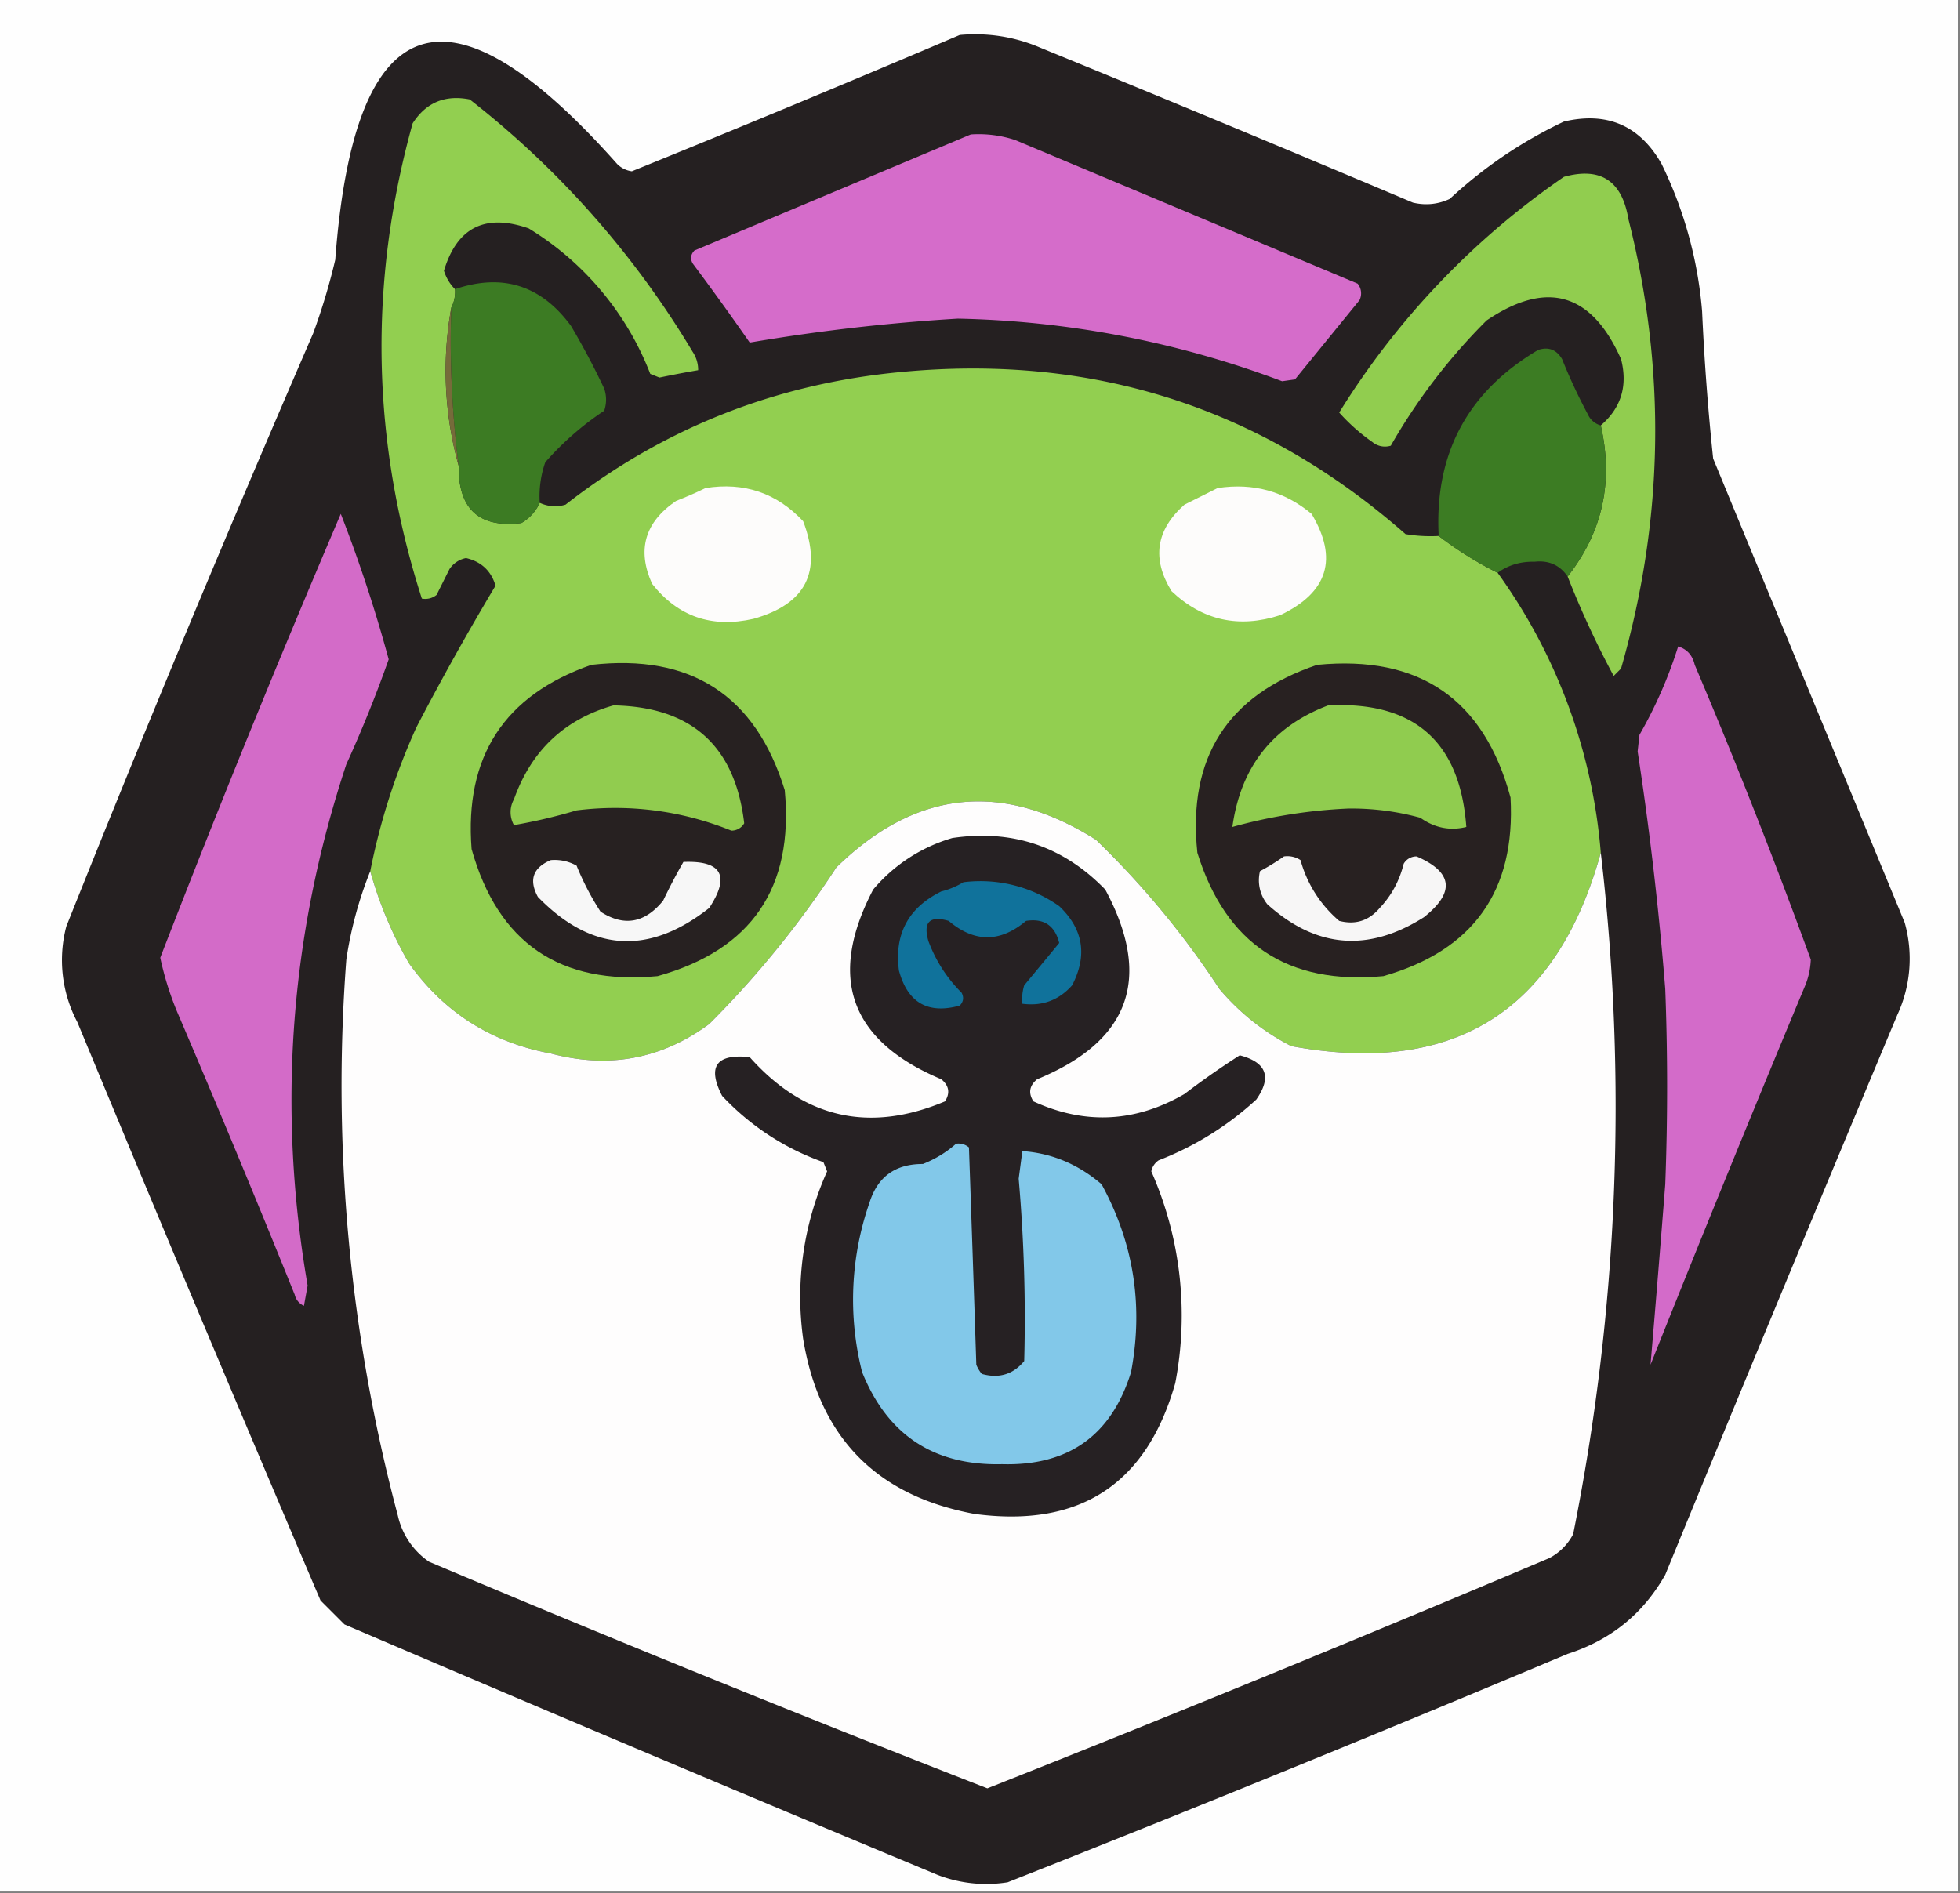 <svg xmlns="http://www.w3.org/2000/svg" width="532" height="514" style="shape-rendering:geometricPrecision;text-rendering:geometricPrecision;image-rendering:optimizeQuality;fill-rule:evenodd;clip-rule:evenodd"><rect width="100%" height="100%" fill="#808080" stroke="none"/><path style="opacity:1" fill="#fefefe" d="M-.5-.5h532v514H-.5V-.5Z"/><path style="opacity:1" fill="#252021" d="M260.5 9.5c7.64-.68 14.97.48 22 3.5 33.75 13.8 67.41 27.8 101 42 3.46.82 6.8.48 10-1 9.26-8.6 19.6-15.6 31-21 11.75-2.75 20.58 1.08 26.5 11.5a111.7 111.7 0 0 1 11 40c.6 13.37 1.6 26.7 3 40l52 126a36.23 36.23 0 0 1-2 25c-21.2 50.59-42.2 101.25-63 152-5.97 10.58-14.8 17.75-26.5 21.5a7511.26 7511.26 0 0 1-152 62 36.66 36.66 0 0 1-19-2 17299.29 17299.29 0 0 1-161-68l-6.5-6.5a16420 16420 0 0 1-66-157 35.99 35.99 0 0 1-3-26c21.55-54 43.89-107.66 67-161a172.4 172.4 0 0 0 6-20c5.14-69 30.64-77.66 76.5-26a6.9 6.9 0 0 0 4 2 5427.13 5427.13 0 0 0 89-37Z"/><path style="opacity:1" fill="#92cf50" d="M123.5 78.5c.13 1.8-.2 3.46-1 5a96.14 96.14 0 0 0 2 43c-.12 11.72 5.55 16.89 17 15.5a12.16 12.16 0 0 0 5-5.5 9.71 9.71 0 0 0 7 .5c26.7-20.8 57.03-32.8 91-36 52.24-5 97.91 9.66 137 44 2.98.5 5.98.66 9 .5 5 3.83 10.33 7.17 16 10a150.81 150.81 0 0 1 28 76c-11.93 43.14-39.93 60.64-84 52.5-7.5-3.84-14-9.01-19.5-15.5a235.75 235.75 0 0 0-33.5-40.5c-25.46-16.08-48.96-13.58-70.5 7.5a262.6 262.6 0 0 1-34.5 42.5c-12.94 9.53-27.27 12.2-43 8-16.16-3-28.99-11.16-38.5-24.5-4.6-8-8.1-16.33-10.5-25a177.35 177.35 0 0 1 12.5-39 739 739 0 0 1 21.5-38.5c-1.19-4.02-3.85-6.52-8-7.5a6.94 6.94 0 0 0-4.5 3l-3.5 7a4.85 4.85 0 0 1-4 1c-13.7-42.7-14.54-85.7-2.5-129 3.63-5.66 8.8-7.82 15.5-6.5A248.98 248.98 0 0 1 188 95.5a8.8 8.8 0 0 1 1.5 5c-3.5.6-7 1.27-10.5 2l-2.5-1a80.09 80.09 0 0 0-33-39.5c-11.78-4.11-19.45-.28-23 11.5.6 1.92 1.6 3.59 3 5Z"/><path style="opacity:1" fill="#d56cca" d="M263.5 36.5c4.1-.27 8.1.23 12 1.5l93 39a4.16 4.16 0 0 1 .5 4.5L351.5 103l-3.5.5a264.5 264.5 0 0 0-88-17 522.6 522.6 0 0 0-56.5 6.5A775.4 775.4 0 0 0 188 71.5c-.68-1.28-.52-2.45.5-3.5 25.09-10.55 50.09-21.05 75-31.5Z"/><path style="opacity:1" fill="#91cd4f" d="M425.5 156.5c9.48-12.06 12.48-25.72 9-41 5.53-4.76 7.36-10.76 5.5-18-8.02-18.05-20.19-21.55-36.5-10.5a160.6 160.6 0 0 0-26 34 5.36 5.36 0 0 1-5-1 52.28 52.28 0 0 1-9-8 214.73 214.73 0 0 1 61-64c9.95-2.75 15.78 1.08 17.5 11.5 10.33 40.8 9.66 81.47-2 122l-2 2a247.52 247.52 0 0 1-12.5-27Z"/><path style="opacity:1" fill="#3c7b23" d="M146.5 136.5a12.16 12.16 0 0 1-5 5.5c-11.45 1.39-17.12-3.78-17-15.5a268.96 268.96 0 0 1-2-43 9.15 9.15 0 0 0 1-5c12.9-4.38 23.4-1.05 31.5 10 3.27 5.54 6.27 11.2 9 17 .67 2 .67 4 0 6a80.4 80.4 0 0 0-16 14 27.87 27.87 0 0 0-1.5 11Z"/><path style="opacity:1" fill="#3c7c23" d="M434.5 115.5c3.48 15.28.48 28.94-9 41-2.13-3.1-5.13-4.44-9-4-3.76-.1-7.1.9-10 3a98.66 98.66 0 0 1-16-10c-1.17-22.32 7.83-39.15 27-50.5 2.8-.92 4.98-.09 6.5 2.5a151.73 151.73 0 0 0 7 15 5.37 5.37 0 0 0 3.5 3Z"/><path style="opacity:1" fill="#766b3a" d="M122.5 83.5c-.5 14.2.18 28.53 2 43a96.14 96.14 0 0 1-2-43Z"/><path style="opacity:1" fill="#fdfcfb" d="M191.5 132.5c10.48-1.67 19.32 1.33 26.5 9 5.24 13.68.74 22.51-13.5 26.5-11.3 2.57-20.47-.6-27.5-9.5-4.16-9.21-1.99-16.71 6.5-22.5 2.8-1.1 5.48-2.26 8-3.5ZM330.5 132.5c9.63-1.47 18.13.86 25.5 7 7.28 12.16 4.45 21.33-8.5 27.5-11.2 3.64-21.04 1.47-29.5-6.5-5.42-8.8-4.25-16.63 3.5-23.5l9-4.5Z"/><path style="opacity:1" fill="#d36bc8" d="M92.5 139.5c5 12.84 9.34 26.01 13 39.5A347.31 347.31 0 0 1 94 207.5C78.7 253.73 75.2 300.9 83.5 349l-1 5.5a4.33 4.33 0 0 1-2.5-3 3877.7 3877.7 0 0 0-32-77 84.15 84.15 0 0 1-4.5-14.5 3771.17 3771.17 0 0 1 49-120.5Z"/><path style="opacity:1" fill="#d36bc9" d="M455.5 175.5c2.39.72 3.89 2.38 4.5 5 11.2 26.43 21.7 53.1 31.5 80a20.7 20.7 0 0 1-1.5 7 6910.28 6910.28 0 0 0-42 103c1.39-16.3 2.72-32.63 4-49 .67-17.67.67-35.33 0-53a895 895 0 0 0-7.5-64.5l.5-4.5a120.85 120.85 0 0 0 10.5-24Z"/><path style="opacity:1" fill="#272121" d="M160.5 180.5c27.04-3.08 44.54 8.25 52.5 34 2.5 26.53-9 43.36-34.5 50.5-26.5 2.5-43.34-9-50.5-34.5-1.96-25.1 8.87-41.76 32.5-50Z"/><path style="opacity:1" fill="#282121" d="M357.5 180.5c27.77-2.72 45.27 9.28 52.5 36 1.41 25.34-10.09 41.51-34.5 48.5-25.96 2.45-42.79-8.72-50.5-33.5-2.7-25.78 8.14-42.78 32.5-51Z"/><path style="opacity:1" fill="#91cc4f" d="M166.5 191.5c21.2.37 33.04 11.04 35.5 32a3.97 3.97 0 0 1-3.5 2 83.75 83.75 0 0 0-42-5.5 146.85 146.85 0 0 1-17 4 7.16 7.16 0 0 1 0-7c4.71-13.22 13.71-21.72 27-25.5Z"/><path style="opacity:1" fill="#90cc4f" d="M360.5 191.5c23.32-1.17 35.82 9.83 37.5 33-4.43 1.1-8.6.26-12.5-2.5a70.53 70.53 0 0 0-19.5-2.5 140.25 140.25 0 0 0-31.5 5c2.27-16.3 10.94-27.3 26-33Z"/><path style="opacity:1" fill="#fefdfd" d="M434.5 231.5a590.8 590.8 0 0 1-7.5 185 15.3 15.3 0 0 1-6.5 6.5A7190.37 7190.37 0 0 1 268 485.5 5921.76 5921.76 0 0 1 116.5 424a20.53 20.53 0 0 1-8.5-12.5 453.56 453.56 0 0 1-14-151 106.05 106.05 0 0 1 6.5-24c2.4 8.67 5.9 17 10.5 25 9.51 13.34 22.34 21.5 38.5 24.5 15.73 4.2 30.06 1.53 43-8a262.6 262.6 0 0 0 34.5-42.5c21.54-21.08 45.04-23.58 70.5-7.5a235.75 235.75 0 0 1 33.5 40.5c5.5 6.49 12 11.66 19.5 15.5 44.07 8.14 72.07-9.36 84-52.5Z"/><path style="opacity:1" fill="#262123" d="M258.5 227.5c16.32-2.4 30.15 2.27 41.5 14 12.88 23.99 6.71 41.15-18.5 51.5-2.1 1.73-2.44 3.73-1 6 13.96 6.4 27.63 5.74 41-2 4.89-3.73 9.89-7.23 15-10.5 7.27 1.9 8.77 5.9 4.5 12a83.94 83.94 0 0 1-26.5 16.5 4.66 4.66 0 0 0-2 3 96.89 96.89 0 0 1 6.5 57.5c-7.8 27.5-25.97 39.33-54.5 35.5-26.6-4.93-42.1-20.76-46.5-47.5a83.14 83.14 0 0 1 6.5-45.5l-1-2.5a69.22 69.22 0 0 1-27.5-18c-4.09-7.97-1.59-11.47 7.5-10.5 14.8 16.63 32.47 20.63 53 12 1.44-2.27 1.1-4.27-1-6-24.81-10.44-30.98-27.61-18.5-51.5a44.25 44.25 0 0 1 21.5-14Z"/><path style="opacity:1" fill="#f7f6f6" d="M348.5 232.5a6.48 6.48 0 0 1 4.5 1 33.12 33.12 0 0 0 10.5 16.5c4.4 1.14 8.06-.03 11-3.5 3.2-3.4 5.36-7.4 6.5-12a3.97 3.97 0 0 1 3.5-2c9.85 4.25 10.51 9.75 2 16.5-15.1 9.58-29.26 8.42-42.5-3.5a10.4 10.4 0 0 1-2-9 59.8 59.8 0 0 0 6.5-4Z"/><path style="opacity:1" fill="#f7f7f7" d="M149.5 233.5c2.49-.2 4.82.3 7 1.5a74.18 74.18 0 0 0 6.5 12.5c6.37 4.12 12.04 3.12 17-3 1.72-3.61 3.55-7.11 5.5-10.5 10.41-.41 12.74 3.76 7 12.5-16.46 12.94-31.96 11.94-46.5-3-2.51-4.61-1.35-7.95 3.5-10Z"/><path style="opacity:1" fill="#10729b" d="M261.5 239.5a37.03 37.03 0 0 1 26 6.5c6.55 6.22 7.71 13.39 3.5 21.5-3.6 4.05-8.1 5.71-13.5 5-.16-1.7 0-3.37.5-5 3.2-3.87 6.38-7.7 9.5-11.5-1.17-4.75-4.17-6.75-9-6-7.03 5.92-14.03 5.92-21 0-5.17-1.5-7 .33-5.5 5.5 2 5.35 5 10.01 9 14 .68 1.28.52 2.45-.5 3.5-8.63 2.39-14.13-.78-16.5-9.5-1.3-9.9 2.53-17.07 11.5-21.5a21.3 21.3 0 0 0 6-2.5Z"/><path style="opacity:1" fill="#82c8e9" d="M259.5 310.5a4.39 4.39 0 0 1 3.5 1c.69 19.67 1.36 39.33 2 59 .37.92.87 1.75 1.5 2.5 4.66 1.3 8.5.13 11.5-3.5.44-16.52-.06-33.02-1.5-49.5l1-7.5c7.98.56 15.15 3.56 21.5 9 8.73 15.99 11.4 32.99 8 51-5.3 17.16-16.97 25.5-35 25-18.47.44-31.13-7.9-38-25a80.02 80.02 0 0 1 2-46c2.2-7.03 7.03-10.53 14.5-10.5 3.4-1.36 6.4-3.19 9-5.5Z"/></svg>